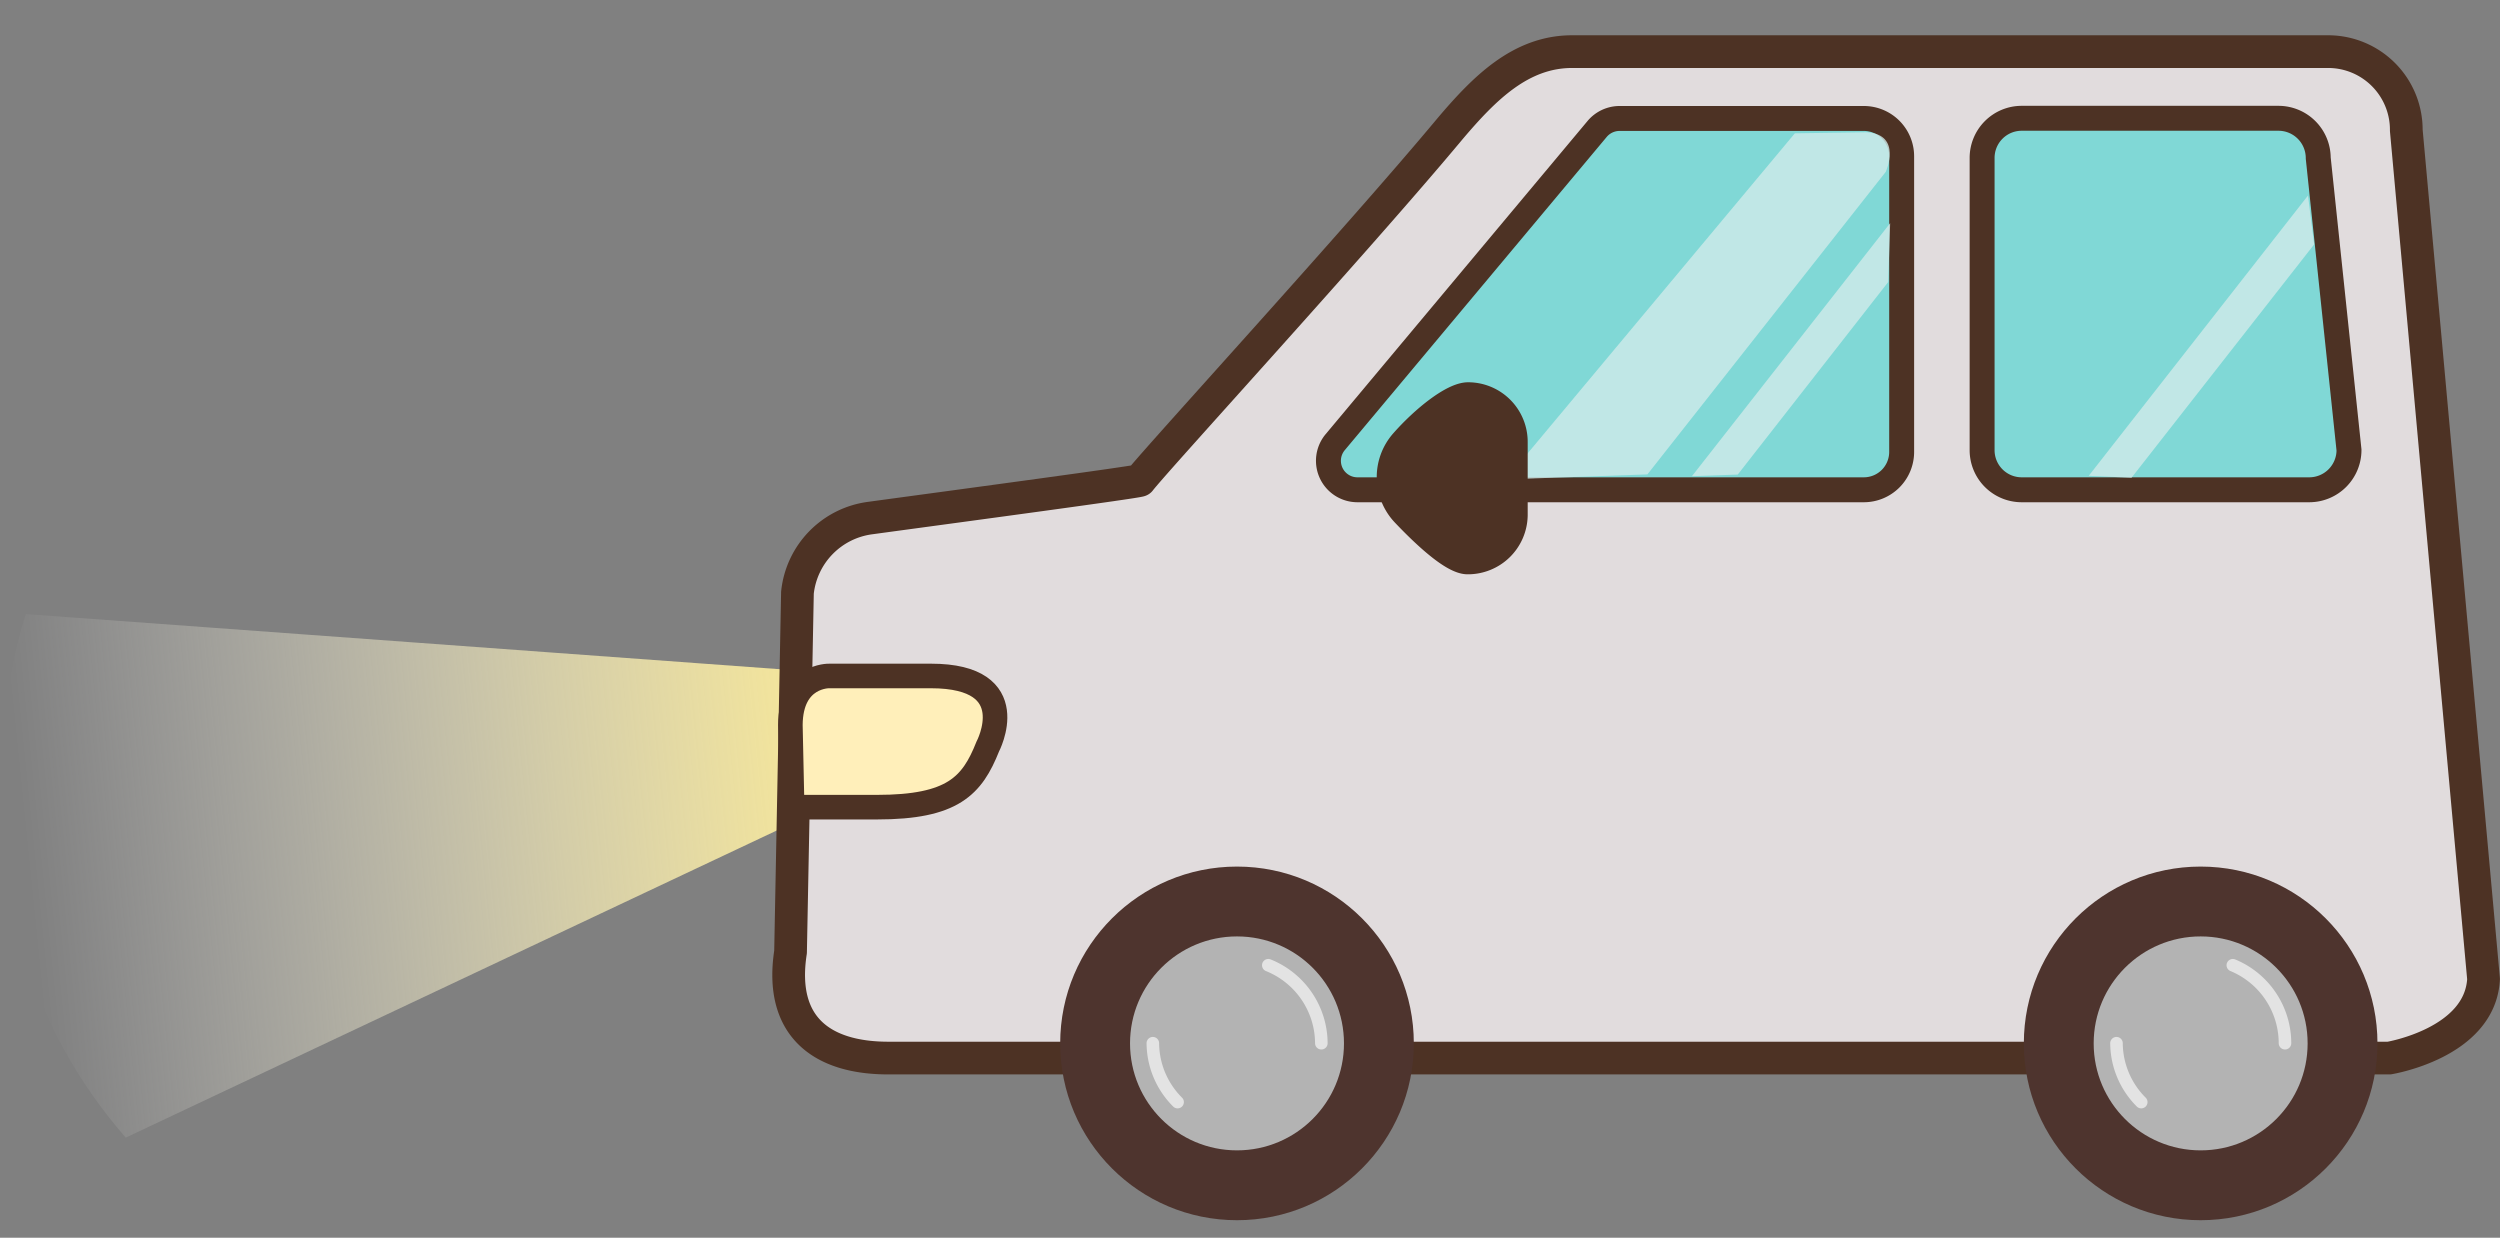 <svg xmlns="http://www.w3.org/2000/svg"
    xmlns:xlink="http://www.w3.org/1999/xlink" viewBox="0 -2 141.39 70">
    <rect x="0" y="-2" width="141.39" height="70" fill="#808080" stroke="none"/>
    <defs>
        <style>.cls-1{fill:url(#未命名漸層_82);}.cls-2{fill:#e1dcdd;stroke-width:1.85px;}.cls-2,.cls-3,.cls-6,.cls-8{stroke:#4d3224;}.cls-11,.cls-2,.cls-6{stroke-linecap:round;stroke-linejoin:round;}.cls-3{fill:#80d8d6;stroke-width:1.41px;}.cls-3,.cls-8{stroke-miterlimit:10;}.cls-4,.cls-7{opacity:0.8;}.cls-5,.cls-7{fill:#d0ebea;}.cls-6{fill:#4d3224;stroke-width:1.48px;}.cls-8{fill:#ffefba;stroke-width:1.39px;}.cls-9{fill:#4e342e;}.cls-10{fill:#b3b3b3;}.cls-11{fill:none;stroke:#e3e3e3;stroke-width:0.71px;}
        .Body{
            -webkit-animation: shock-An 2s linear infinite;
            animation: shock-An 2s linear infinite;
        }
        @keyframes shock-An{
            0%{
                -webkit-transform: translateY(0px);
                transform: translateY(0px);
            }
            15%{
                -webkit-transform: translateY(-2px);
                transform: translateY(-2px);
            }
            30%{
                -webkit-transform: translateY(0px);
                transform: translateY(0px);
            }
            40%{
                -webkit-transform: translateY(0px);
                transform: translateY(0px);
            }
            55%{
                -webkit-transform: translateY(-2px);
                transform: translateY(-2px);
            }
            70%{
                -webkit-transform: translateY(0px);
                transform: translateY(0px);
            }
            85%{
                -webkit-transform: translateY(-2px);
                transform: translateY(-2px);
            }
            100%{
                -webkit-transform: translateY(0px);
                transform: translateY(0px);
            }
        }
        </style>
        <linearGradient id="未命名漸層_82" x1="-504.3" y1="79.68" x2="-549.25" y2="80.98" gradientTransform="matrix(-0.99, 0.13, 0.13, 0.99, -508.18, 33.6)" gradientUnits="userSpaceOnUse">
            <stop offset="0" stop-color="#fff" stop-opacity="0"/>
            <stop offset="0.68" stop-color="#f8eeb9" stop-opacity="0.7"/>
            <stop offset="1" stop-color="#f5e69a"/>
        </linearGradient>
    </defs>
    <title>n-home-traffic-after-03</title>
    <g class="Body">
        <g class="light">
            <path class="cls-1" d="M46.18,36,1.46,32.73S-4.32,49.21,7.11,62.34L46.24,43.88,46.18,36"/>
            <animate attributeType="auto" attributeName="opacity" dur="0.4s" values="0.4;1;0.4" repeatCount="indefinite" begin="0"/>
        </g>
        <path class="cls-2" d="M140.46,53.37l-4.37-48A4.42,4.42,0,0,0,131.68.92H88.91C86,.92,83.94,3,82,5.29,76.81,11.52,65.37,24,64.47,25.17c-.06.08-9.75,1.38-15.26,2.13a4.76,4.76,0,0,0-4.11,4.22l-.39,20.32c-.65,4.21,1.75,6,5.53,6h84.88S140.27,57,140.46,53.37Z"/>
        <path class="cls-3" d="M105.42,25.7H76.78A1.64,1.64,0,0,1,75.52,23L90.33,5.29a1.66,1.66,0,0,1,1.26-.59h13.83a2.14,2.14,0,0,1,2.13,2.13V23.56A2.14,2.14,0,0,1,105.42,25.7Z"/>
        <path class="cls-3" d="M130.61,25.7H114.34a2.24,2.24,0,0,1-2.24-2.25V6.94a2.24,2.24,0,0,1,2.24-2.25h14.52a2.25,2.25,0,0,1,2.25,2.25l1.74,16.51A2.25,2.25,0,0,1,130.61,25.7Z"/>
        <g class="cls-4">
            <path class="cls-5" d="M105.58,5.48l-4.07.06L85.17,25.11l8-.28L106.65,7.72S107.61,5.61,105.58,5.48Z"/>
        </g>
        <path class="cls-6" d="M83,29.74c-.83,0-2.39-1.45-3.56-2.68A3,3,0,0,1,79.35,23c1.18-1.34,2.82-2.64,3.68-2.64h0A2.63,2.63,0,0,1,85.66,23v4.14A2.64,2.64,0,0,1,83,29.74Z"/>
        <polygon class="cls-7" points="106.79 13.95 98.28 24.84 95.69 24.93 106.9 10.62 106.79 13.95"/>
        <polygon class="cls-7" points="120.55 25.02 130.88 11.82 130.53 9.06 118.13 24.91 120.55 25.02"/>
        <path class="cls-8" d="M44.8,43.65h4.8c4.29,0,5.38-1.21,6.26-3.42,0,0,2.12-4-3.21-4H46.89S44.72,36.18,44.7,39Z"/>
    </g>
    <g class="Tires">
        <animateTransform attributeName="transform" dur="260ms" from="0 124.46 57.01" to="-360 124.46 57.01" type="rotate" attributeType="auto" repeatCount="indefinite" />
        <circle class="cls-9" cx="124.46" cy="57.01" r="10"/>
        <circle class="cls-10" cx="124.46" cy="57.01" r="6.05"/>
        <path class="cls-11" d="M129.23,57a4.78,4.78,0,0,0-2.95-4.41"/>
        <path class="cls-11" d="M121.1,60.33A4.75,4.75,0,0,1,119.7,57"/>
    </g>
    <g class="Tires">
        <animateTransform attributeName="transform" dur="260ms" from="0 69.96 57.01" to="-360 69.96 57.01" type="rotate" attributeType="auto" repeatCount="indefinite" />
        <circle class="cls-9" cx="69.96" cy="57.01" r="10"/>
        <circle class="cls-10" cx="69.96" cy="57.01" r="6.05"/>
        <path class="cls-11" d="M74.73,57a4.78,4.78,0,0,0-3-4.41"/>
        <path class="cls-11" d="M66.6,60.33A4.75,4.75,0,0,1,65.2,57"/>
    </g>
</svg>